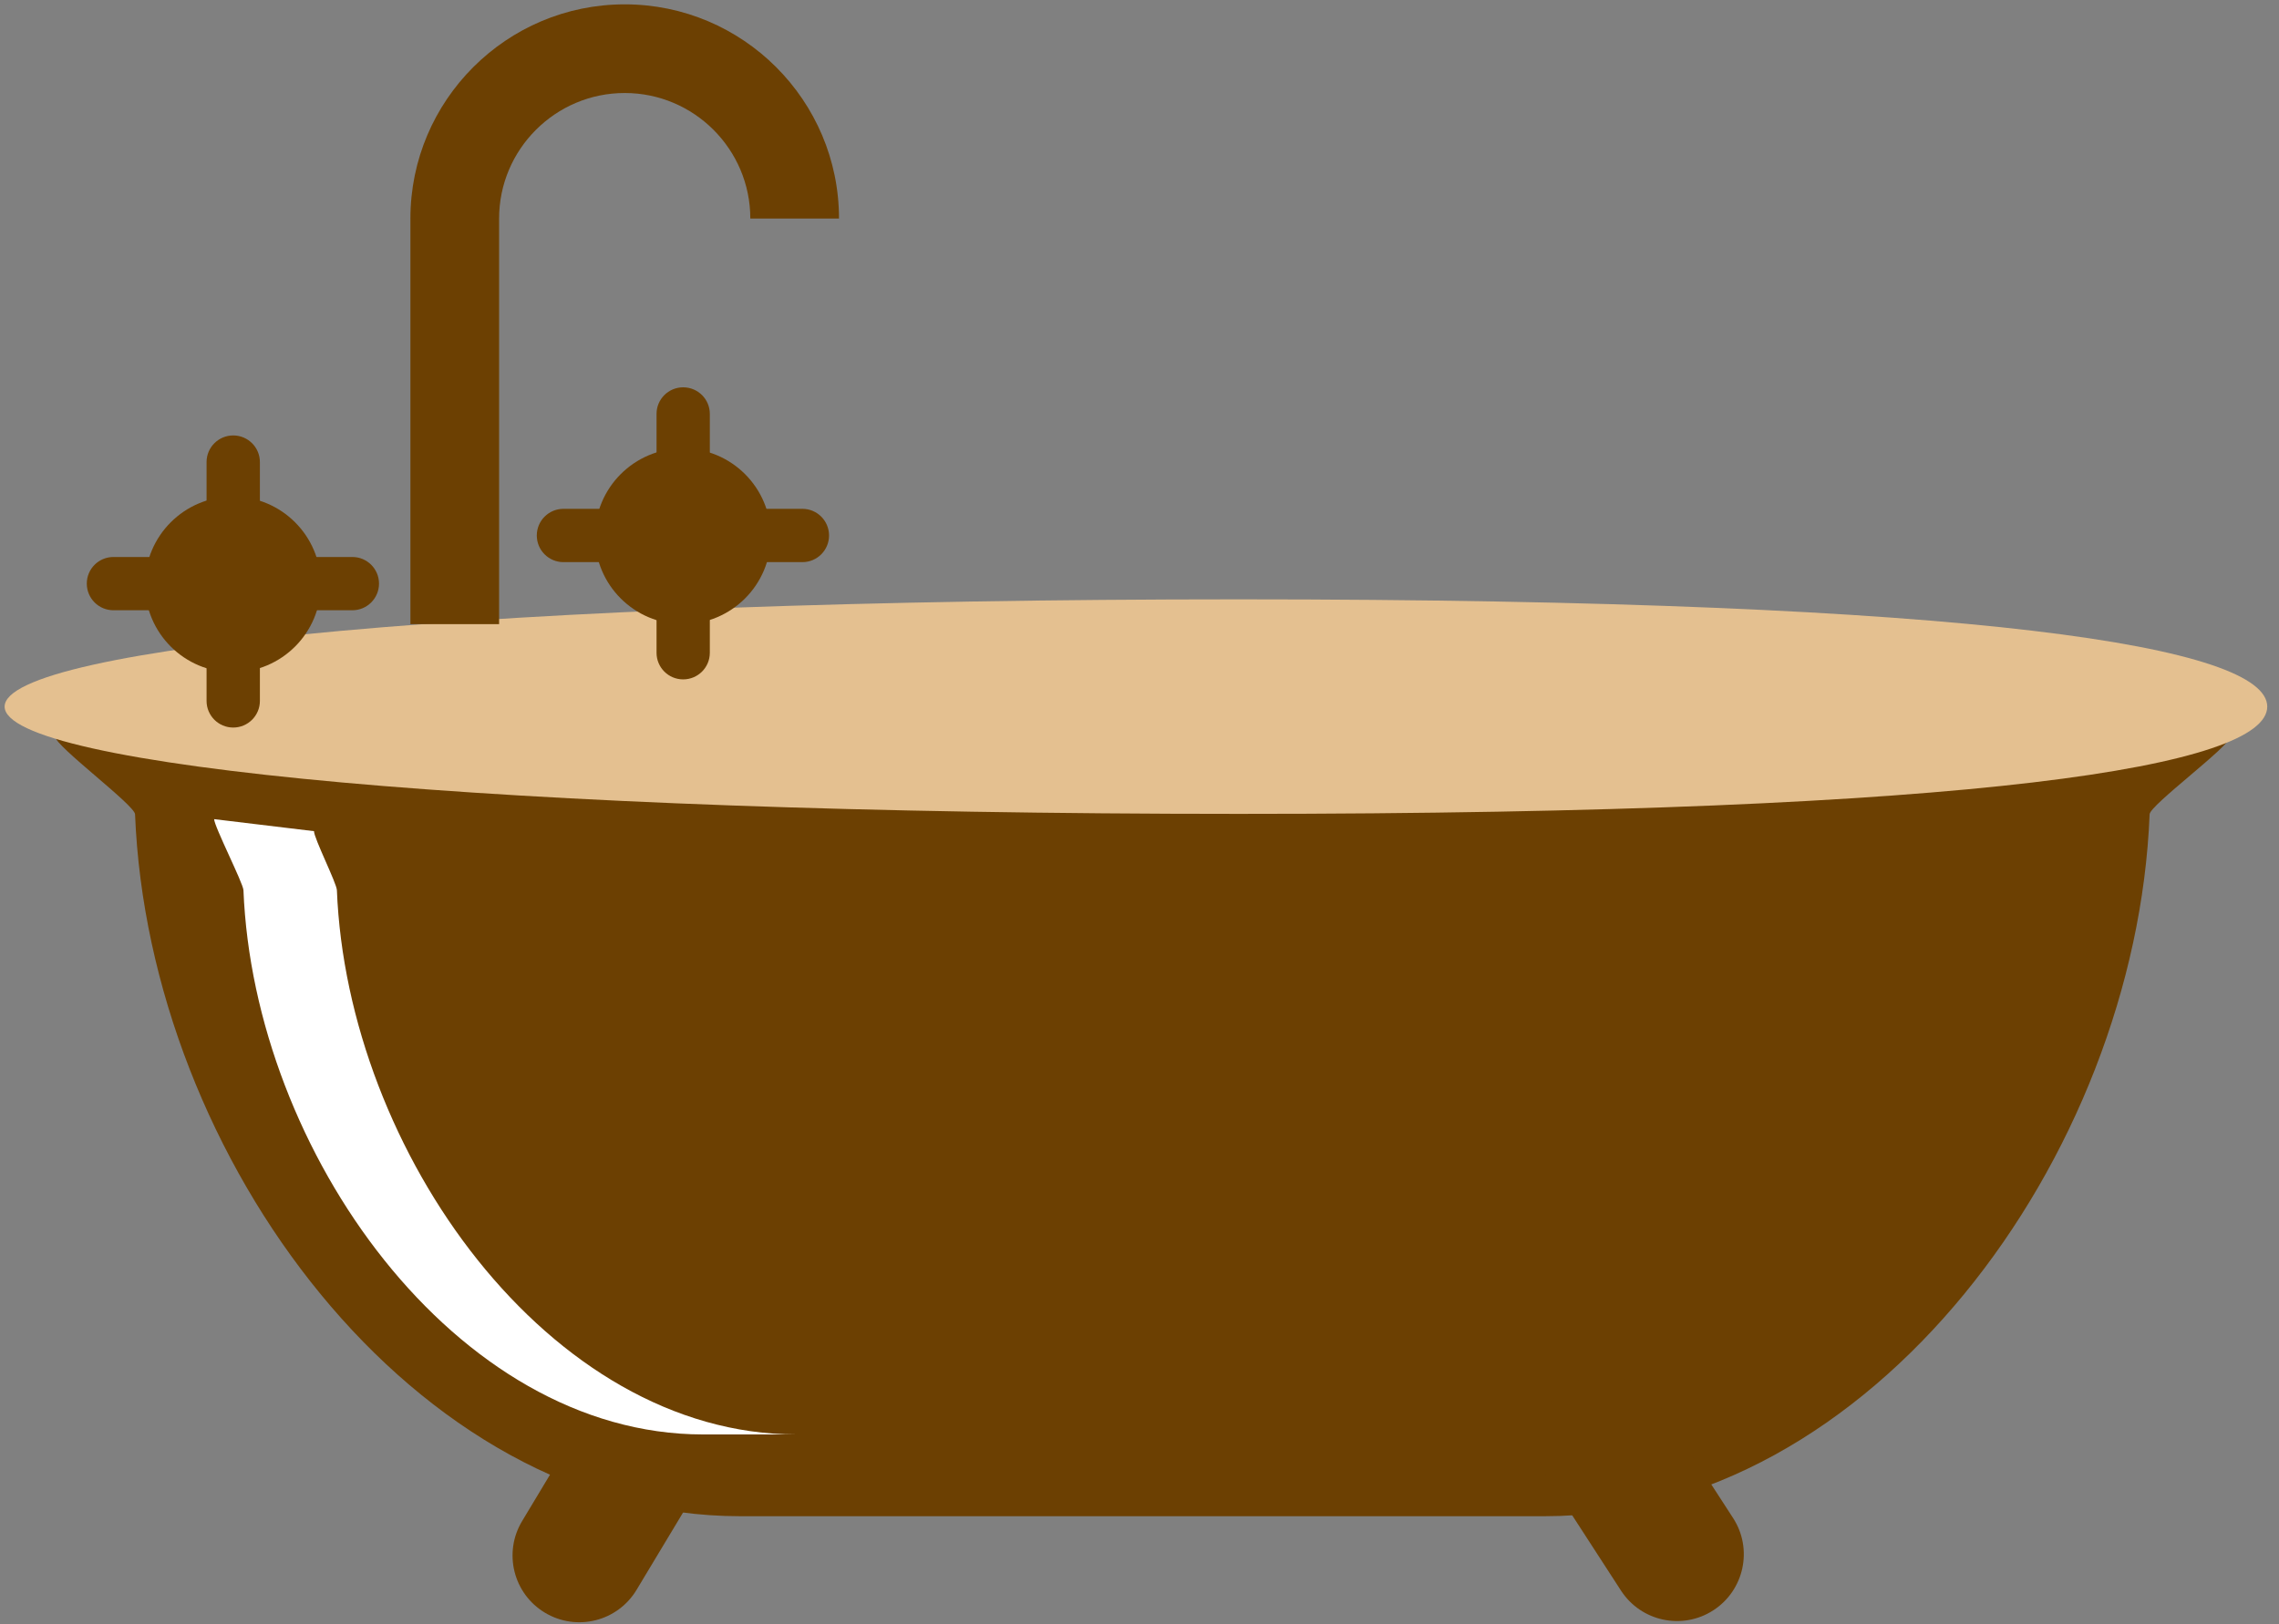 <svg width="108" height="77" viewBox="0 0 108 77" fill="none" xmlns="http://www.w3.org/2000/svg">
<rect x="0" y="0" width="108" height="77" fill="#808080" stroke="none"/>
<path d="M35.068 71.873H73.203C88.636 71.873 101.221 54.885 101.869 38.598C101.886 38.16 105.693 35.362 105.693 34.917H2.613C2.613 35.362 6.382 38.16 6.4 38.598C7.049 54.885 19.636 71.873 35.068 71.873Z" fill="#6C4002"/>
<path d="M107.443 33.496C107.443 36.305 94.048 38.58 58.7 38.58C23.35 38.58 0.219 36.305 0.219 33.496C0.219 30.686 23.35 28.411 58.7 28.411C94.048 28.411 107.443 30.686 107.443 33.496Z" fill="#E4C090"/>
<path d="M30.166 75.364C29.265 76.864 27.322 77.347 25.824 76.447C24.326 75.548 23.841 73.603 24.742 72.105L28 66.682C28.9 65.184 30.844 64.699 32.341 65.598C33.84 66.501 34.325 68.443 33.425 69.943L30.166 75.364Z" fill="#6C4002"/>
<path d="M82.129 71.958C83.079 73.423 82.66 75.382 81.193 76.333C79.728 77.283 77.769 76.867 76.817 75.398L73.377 70.089C72.425 68.625 72.844 66.665 74.31 65.714C75.777 64.762 77.735 65.181 78.687 66.648L82.129 71.958Z" fill="#6C4002"/>
<path d="M15.965 42.195C15.951 41.862 14.88 39.736 14.88 39.4L10.148 38.83C10.148 39.167 11.523 41.863 11.537 42.196C12.03 54.57 21.592 67.997 33.316 67.997H37.745C26.02 67.996 16.458 54.569 15.965 42.195Z" fill="white"/>
<path d="M15.204 27.703C15.204 30.005 13.338 31.868 11.038 31.868C8.737 31.868 6.871 30.005 6.871 27.703C6.871 25.404 8.737 23.538 11.038 23.538C13.337 23.538 15.204 25.404 15.204 27.703Z" fill="#6C4002"/>
<path d="M12.316 33.226C12.316 33.923 11.75 34.488 11.052 34.488C10.355 34.488 9.789 33.923 9.789 33.226V21.903C9.789 21.205 10.355 20.641 11.052 20.641C11.75 20.641 12.316 21.205 12.316 21.903V33.226Z" fill="#6C4002"/>
<path d="M5.375 28.928C4.678 28.928 4.113 28.362 4.113 27.665C4.113 26.967 4.678 26.403 5.375 26.403H16.699C17.395 26.403 17.961 26.967 17.961 27.665C17.961 28.362 17.395 28.928 16.699 28.928H5.375Z" fill="#6C4002"/>
<path d="M36.528 25.421C36.528 27.724 34.662 29.587 32.361 29.587C30.06 29.587 28.195 27.724 28.195 25.421C28.195 23.12 30.06 21.255 32.361 21.255C34.662 21.255 36.528 23.12 36.528 25.421Z" fill="#6C4002"/>
<path d="M33.638 30.943C33.638 31.641 33.074 32.205 32.374 32.205C31.677 32.205 31.113 31.641 31.113 30.943V19.62C31.113 18.923 31.677 18.36 32.374 18.36C33.074 18.36 33.638 18.923 33.638 19.62V30.943Z" fill="#6C4002"/>
<path d="M26.701 26.647C26.005 26.647 25.438 26.082 25.438 25.384C25.438 24.684 26.005 24.12 26.701 24.12H38.026C38.721 24.12 39.288 24.684 39.288 25.384C39.288 26.082 38.721 26.647 38.026 26.647H26.701Z" fill="#6C4002"/>
<path d="M23.652 29.587H19.449V10.36C19.449 4.761 24.005 0.206 29.605 0.206C35.205 0.206 39.76 4.761 39.76 10.36H35.557C35.557 7.078 32.887 4.409 29.605 4.409C26.323 4.409 23.652 7.079 23.652 10.36V29.587Z" fill="#6C4002"/>
</svg>
